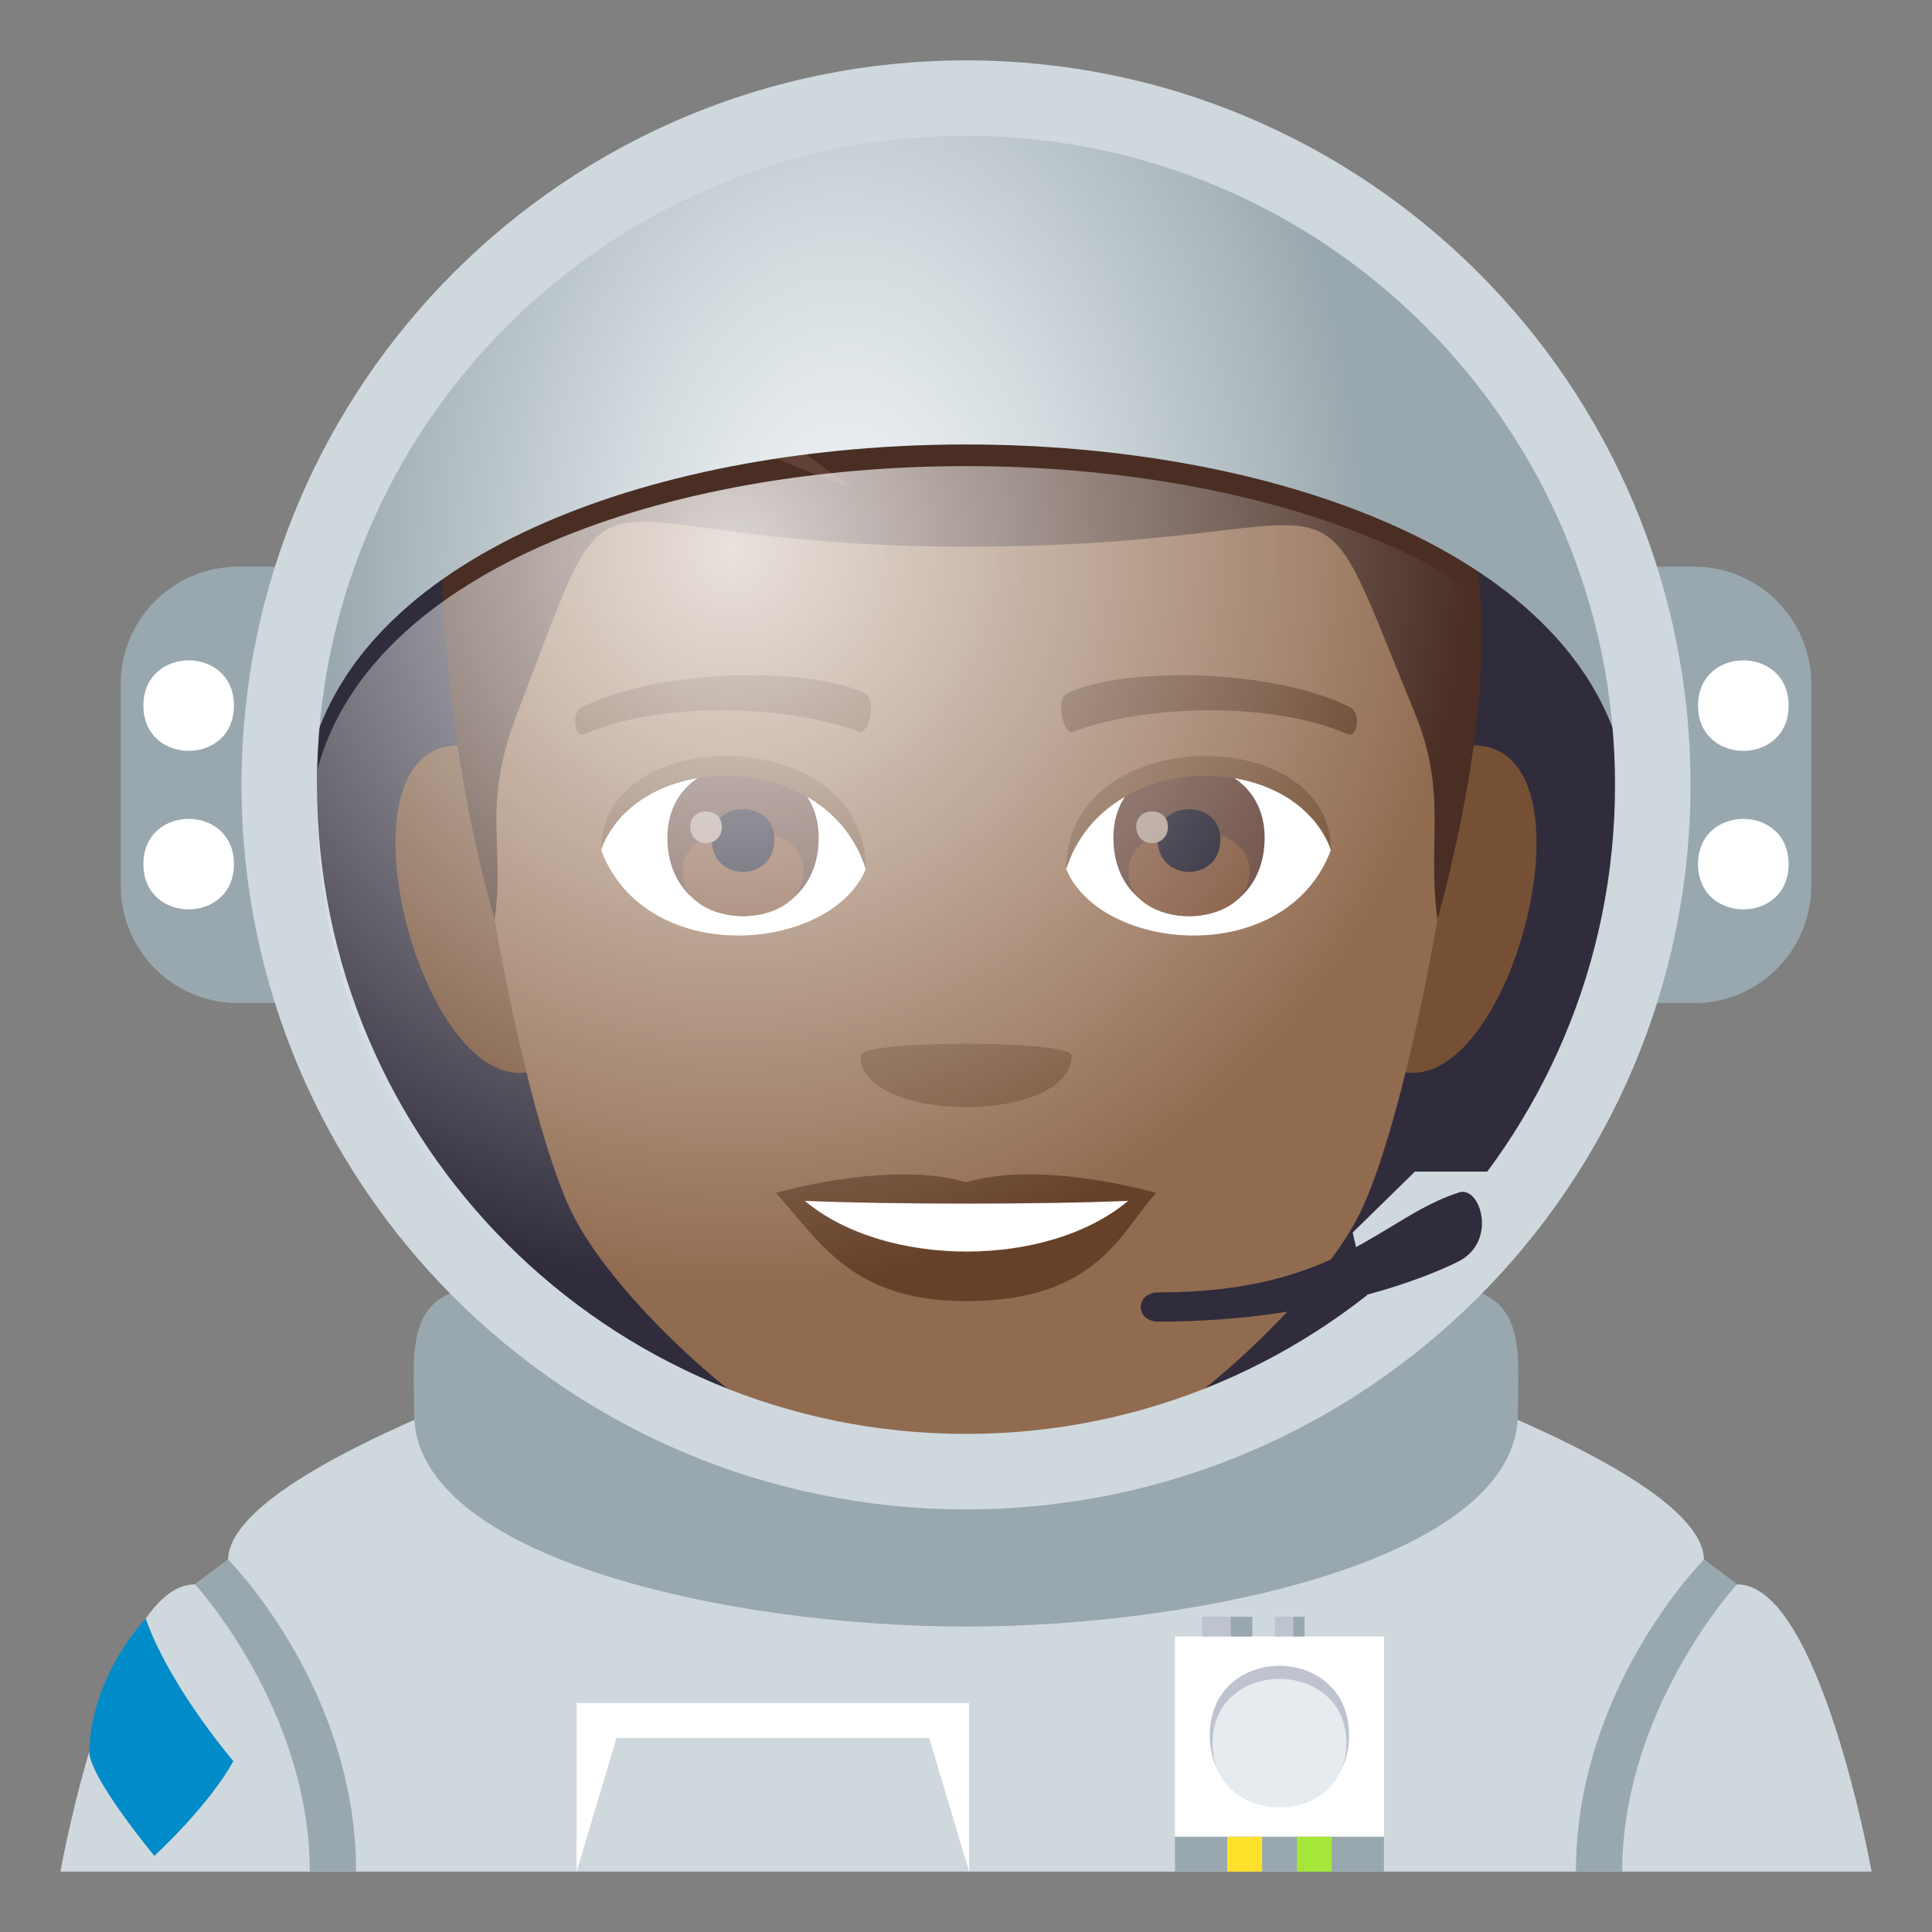 <?xml version="1.0" encoding="utf-8"?>
<!-- Generator: Adobe Illustrator 19.0.0, SVG Export Plug-In . SVG Version: 6.00 Build 0)  -->
<svg version="1.1" id="Layer_1" xmlns="http://www.w3.org/2000/svg" xmlns:xlink="http://www.w3.org/1999/xlink" x="0px" y="0px"
	 width="64px" height="64px" viewBox="0 0 64 64" enable-background="new 0 0 64 64" xml:space="preserve">
<rect x="0" y="0" width="64" height="64" fill="#808080" stroke="none"/>
<path fill="#CFD8DD" d="M57.537,52.486l-1.092-0.822c-0.064-3.563-16.264-8.25-16.264-8.25H23.818c0,0-16.197,4.688-16.262,8.25
	l-1.096,0.822C3.721,52.438,2,62,2,62h60C62,62,60.279,52.438,57.537,52.486z"/>
<path fill="#99A8AE" d="M11.797,62h-1.535c0-5.379-3.801-9.514-3.801-9.514l1.096-0.822C7.557,51.664,11.797,55.904,11.797,62z"/>
<path fill="#99A8AE" d="M52.205,62h1.533c0-5.379,3.799-9.514,3.799-9.514l-1.092-0.822C56.445,51.664,52.205,55.904,52.205,62z"/>
<polygon fill="#FFFFFF" points="19.1,56.418 19.1,62 20.422,57.572 30.781,57.572 32.104,62 32.104,56.418 "/>
<rect x="38.922" y="54.209" fill="#FFFFFF" width="6.924" height="6.637"/>
<g>
	<rect x="38.922" y="60.846" fill="#99A8AE" width="6.924" height="1.154"/>
	<rect x="40.654" y="60.846" fill="#FFE12C" width="1.154" height="1.154"/>
	<rect x="42.961" y="60.846" fill="#A6E639" width="1.154" height="1.154"/>
</g>
<rect x="39.824" y="53.559" fill="#BEC3CF" width="1.658" height="0.65"/>
<rect x="40.773" y="53.559" fill="#99A8AE" width="0.709" height="0.65"/>
<rect x="42.229" y="53.559" fill="#BEC3CF" width="0.986" height="0.65"/>
<rect x="42.846" y="53.559" fill="#99A8AE" width="0.369" height="0.65"/>
<g>
	<path fill="#BEC3CF" d="M44.691,57.488c0,3.078-4.615,3.078-4.615,0C40.076,54.412,44.691,54.412,44.691,57.488z"/>
	<path fill="#E6EBEF" d="M44.602,57.746c0,2.836-4.434,2.836-4.434,0C40.168,54.906,44.602,54.906,44.602,57.746z"/>
</g>
<path fill="#018BC9" d="M4.83,53.617c0,0-1.793,1.834-1.873,4.402c0,0.859,2.156,3.459,2.156,3.459s1.799-1.646,2.615-3.137
	C5.373,55.479,4.83,53.617,4.83,53.617z"/>
<path fill="#99A8AE" d="M47.67,42.609c-2.129,0-29.217,0-31.344,0c-2.984,0-2.607,2.113-2.607,4.226
	c0,4.756,10.385,7.047,18.281,7.047c7.896,0,18.281-2.291,18.281-7.047C50.281,44.723,50.658,42.609,47.67,42.609"/>
<path fill="#99A8AE" d="M60,29.342c0,2.148-1.74,3.887-3.887,3.887H7.887C5.74,33.229,4,31.49,4,29.342v-6.684
	c0-2.146,1.74-3.887,3.887-3.887h48.227c2.146,0,3.887,1.74,3.887,3.887V29.342z"/>
<circle fill="#302C3B" cx="32" cy="26" r="22"/>
<path fill="#FFFFFF" d="M59.25,23.375c0,1.998-3,1.998-3,0C56.25,21.375,59.25,21.375,59.25,23.375z"/>
<path fill="#FFFFFF" d="M59.25,28.625c0,2-3,2-3,0C56.25,26.627,59.25,26.627,59.25,28.625z"/>
<path fill="#FFFFFF" d="M7.75,23.375c0,1.998-3,1.998-3,0C4.75,21.375,7.75,21.375,7.75,23.375z"/>
<path fill="#FFFFFF" d="M7.75,28.625c0,2-3,2-3,0C4.75,26.627,7.75,26.627,7.75,28.625z"/>
<path fill="#755035" d="M15.679,24.737c-5.459-0.984-1.195,14.276,3.078,10.067C20.734,32.854,18.232,25.198,15.679,24.737z"/>
<path fill="#755035" d="M48.323,24.737c-2.553,0.461-5.058,8.116-3.076,10.067C49.52,39.014,53.778,23.753,48.323,24.737z"/>
<path fill="#916B50" d="M32.001,6.841c-11.287,0-16.725,8.539-16.043,20.412c0.137,2.389,1.617,10.181,3.015,12.976
	c1.431,2.858,6.216,7.268,9.148,8.18c1.852,0.576,5.906,0.576,7.758,0c2.933-0.912,7.718-5.321,9.15-8.18
	c1.397-2.795,2.878-10.587,3.014-12.976C48.726,15.38,43.287,6.841,32.001,6.841z"/>
<path fill="#664129" d="M32.001,39.163c-2.539-0.747-6.3,0.354-6.3,0.354c1.432,1.56,2.481,3.585,6.3,3.585
	c4.374,0,5.115-2.298,6.3-3.585C38.301,39.517,34.536,38.413,32.001,39.163z"/>
<path fill="#FFFFFF" d="M26.661,39.78c2.661,2.233,8.036,2.247,10.711,0C34.536,39.902,29.518,39.903,26.661,39.78z"/>
<path fill="#755035" d="M35.5,34.966c0,2.277-6.998,2.277-6.998,0C28.502,34.443,35.5,34.443,35.5,34.966z"/>
<path fill="#614036" d="M32.001,6.841c-7.765,0-12.456,2.565-14.479,1.579c0,0-0.22,1.325,0.572,2.188c0,0-0.837,0.724-2.187-0.498
	c-1.286,4.178,2.531,6.599,16.093,6.599s10.321-3.303,16.987,2.497C48.334,12.057,43.793,6.841,32.001,6.841z"/>
<path fill="#4A2E24" d="M37.743,13.073c-7.467,2.756-10.196-2.216-17.239-2.696c3.35,1.582,4.985,4.017,7.736,5.774
	c-5.988-2.005-10.382-5.452-10.716-7.717c0,0-0.999,3.307,2.953,5.777c-3.779,0.351-4.567-4.089-4.567-4.089
	c-1.913,3.074-1.648,12.988,0.477,20.344c0.354-2.625-0.452-3.71,0.761-6.874c3.632-9.453,1.294-5.483,14.855-5.483
	c13.56,0,11.111-3.62,14.853,5.483c1.117,2.715,0.407,4.249,0.763,6.874C52.076,13.879,45.665,10.149,37.743,13.073z"/>
<path fill="#FFFFFF" d="M44.084,28.171c-1.509,3.948-7.645,3.369-8.769,0.606C36.17,24.339,43.256,23.96,44.084,28.171z"/>
<path fill="#FFFFFF" d="M19.916,28.171c1.509,3.948,7.646,3.369,8.769,0.606C27.83,24.337,20.746,23.958,19.916,28.171z"/>
<path fill="#664129" d="M44.71,23.419c-2.582-1.281-7.521-1.344-9.36-0.45c-0.394,0.173-0.135,1.388,0.197,1.271
	c2.565-0.95,6.7-0.973,9.102,0.082C44.968,24.457,45.102,23.599,44.71,23.419z"/>
<path fill="#664129" d="M19.292,23.419c2.58-1.281,7.519-1.344,9.36-0.45c0.394,0.173,0.135,1.388-0.197,1.271
	c-2.569-0.95-6.7-0.973-9.103,0.082C19.033,24.457,18.9,23.599,19.292,23.419z"/>
<path fill="#613F34" d="M36.882,27.751c0,3.464,5.011,3.464,5.011,0C41.893,24.535,36.882,24.535,36.882,27.751z"/>
<path fill="#7D5037" d="M37.378,28.859c0,1.986,4.02,1.986,4.02,0C41.397,27.016,37.378,27.016,37.378,28.859z"/>
<path fill="#1A1626" d="M38.347,27.805c0,1.438,2.081,1.438,2.081,0C40.428,26.471,38.347,26.471,38.347,27.805z"/>
<path fill="#AB968C" d="M37.637,27.385c0,0.726,1.052,0.726,1.052,0C38.688,26.711,37.637,26.711,37.637,27.385z"/>
<path fill="#613F34" d="M22.108,27.75c0,3.465,5.012,3.465,5.012,0C27.12,24.534,22.108,24.534,22.108,27.75z"/>
<path fill="#7D5037" d="M22.604,28.858c0,1.986,4.02,1.986,4.02,0C26.624,27.015,22.604,27.015,22.604,28.858z"/>
<path fill="#1A1626" d="M23.574,27.805c0,1.438,2.08,1.438,2.08,0C25.654,26.47,23.574,26.47,23.574,27.805z"/>
<path fill="#AB968C" d="M22.864,27.385c0,0.726,1.049,0.726,1.049,0C23.913,26.71,22.864,26.71,22.864,27.385z"/>
<path fill="#755035" d="M44.084,28.142c0-4.239-8.769-4.239-8.769,0.671C36.568,24.784,42.831,24.784,44.084,28.142z"/>
<path fill="#755035" d="M19.916,28.142c0-4.239,8.769-4.239,8.769,0.67C27.434,24.781,21.169,24.781,19.916,28.142z"/>
<radialGradient id="SVGID_1_" cx="28.001" cy="19.167" r="17.316" gradientTransform="matrix(1 0 0 1.5 0 -9.584)" gradientUnits="userSpaceOnUse">
	<stop  offset="0.188" style="stop-color:#E6EBEF"/>
	<stop  offset="0.408" style="stop-color:#D5DDE1"/>
	<stop  offset="0.841" style="stop-color:#AAB7BD"/>
	<stop  offset="1" style="stop-color:#99A8AE"/>
</radialGradient>
<path fill="url(#SVGID_1_)" d="M53.73,25.09c0.176-0.949,0.27-1.92,0.27-2.91c0-10.274-9.85-18.602-22-18.602S10,11.906,10,22.18
	c0,0.99,0.094,1.961,0.27,2.91C13.76,11.268,50.242,11.268,53.73,25.09z"/>
<path fill="#CFD8DD" d="M32,2C18.746,2,8,12.746,8,26s10.746,24,24,24s24-10.746,24-24S45.254,2,32,2z M32,47.5
	c-11.873,0-21.5-9.627-21.5-21.5c0-11.875,9.627-21.5,21.5-21.5c11.875,0,21.5,9.625,21.5,21.5C53.5,37.873,43.875,47.5,32,47.5z"/>
<polygon fill="#CFD8DD" points="45.518,43.906 44.809,40.83 46.871,38.811 50.715,38.811 "/>
<path fill="#302C3B" d="M38.387,43.781c-0.797,0-0.797-0.969,0-0.969c5.953,0,7.391-2.5,9.953-3.313
	c0.666-0.211,1.234,1.469,0.125,2.201C48.09,41.947,44.262,43.781,38.387,43.781z"/>
<radialGradient id="SVGID_2_" cx="24.25" cy="18.22" r="31.086" gradientUnits="userSpaceOnUse">
	<stop  offset="0" style="stop-color:#FFFFFF"/>
	<stop  offset="0.788" style="stop-color:#FFFFFF;stop-opacity:0"/>
</radialGradient>
<path opacity="0.8" fill="url(#SVGID_2_)" d="M10.521,25.463c-0.016,0.34-0.025,0.681-0.025,1.024
	C10.496,38.395,20.124,47.5,32,47.5c11.876,0,21.504-9.105,21.504-21.013c0-0.344-0.01-0.685-0.025-1.024
	C49.829,12.1,14.173,12.1,10.521,25.463z"/>
</svg>
